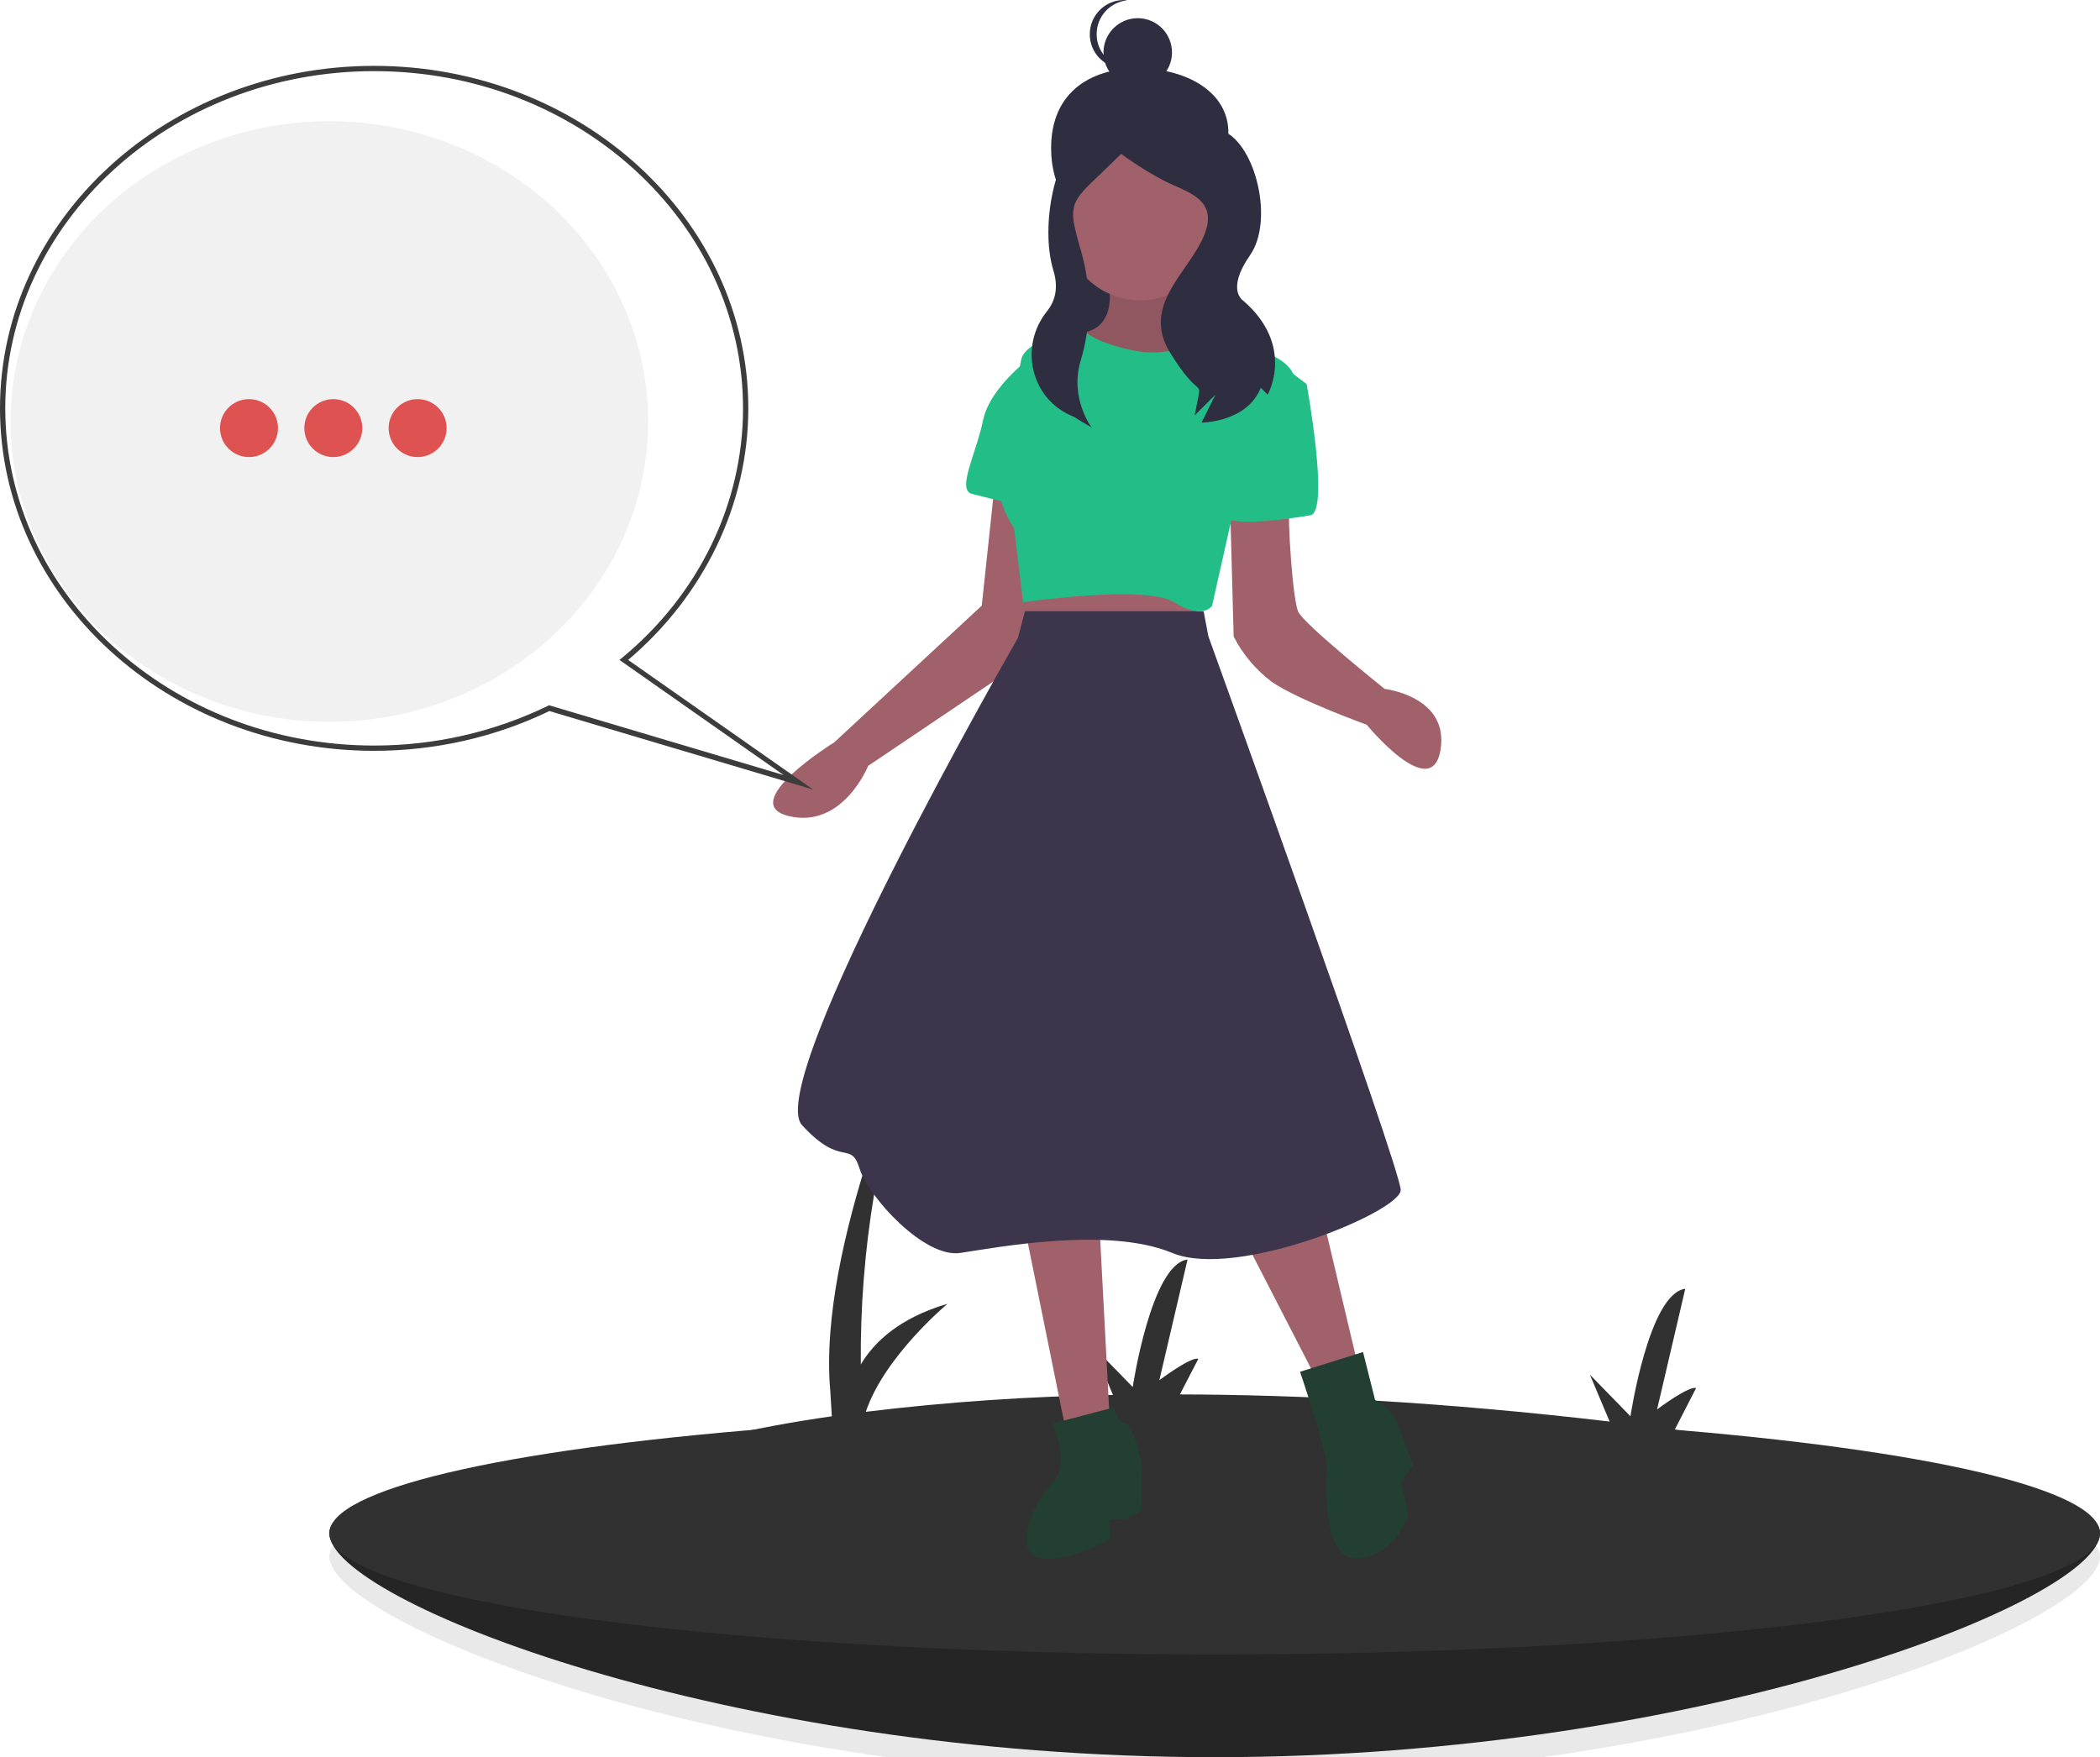 <?xml version="1.0" encoding="utf-8"?>
<!-- Generator: Adobe Illustrator 23.0.1, SVG Export Plug-In . SVG Version: 6.00 Build 0)  -->
<svg version="1.1" id="acaf7998-b12f-450b-972e-34e26f1defdd"
	 xmlns="http://www.w3.org/2000/svg" xmlns:xlink="http://www.w3.org/1999/xlink" x="0px" y="0px" viewBox="0 0 797 667"
	 style="enable-background:new 0 0 797 667;" xml:space="preserve">
<style type="text/css">
	.st0{fill:#F1F1F1;}
	.st1{fill:#262626;}
	.st2{opacity:0.1;fill:#262626;enable-background:new    ;}
	.st3{fill:#313131;}
	.st4{fill:#2F2E41;}
	.st5{fill:#A0616A;}
	.st6{opacity:0.1;enable-background:new    ;}
	.st7{fill:#3C354C;}
	.st8{fill:#233F34;}
	.st9{fill:#23BE87;}
	.st10{fill:#DF5252;}
	.st11{fill:#3C3C3C;}
</style>
<title>just_saying</title>
<ellipse class="st0" cx="125" cy="160" rx="121" ry="114"/>
<path class="st1" d="M797,582c0,25.4-150.4,85-336,85s-336-59.6-336-85s150.4-7,336-7S797,556.6,797,582z"/>
<path class="st2" d="M797,590.8c0,25.4-150.4,85-336,85s-336-59.6-336-85s150.4-7,336-7S797,565.3,797,590.8z"/>
<g>
	<path class="st3" d="M699.9,552.4c-22.3-3.8-43.7-7-64.3-9.7l8.1-15.8c-2.7-1-14.8,8.1-14.8,8.1l10.7-45.8
		c-13.8,1.7-20.8,48.4-20.8,48.4l-15.4-15.8l7.5,17.8c-63-7.4-117.3-10.2-163.1-10.3l7-13.5c-2.7-1-14.8,8.1-14.8,8.1l10.7-45.8
		c-13.8,1.7-20.8,48.4-20.8,48.4l-15.4-15.8l7.9,18.8c-31.3,0.5-62.6,2.6-93.8,6.4c7-21,31-41,31-41c-18.3,5.4-27.8,14.5-32.9,23
		c-0.4-43.4,6.8-86.5,21.3-127.4c0,0-37.8,82.2-32.9,137.3l0.6,9.8c-32,4.6-48.1,9.4-48.1,9.4L699.9,552.4z"/>
	<ellipse class="st3" cx="461" cy="582" rx="336" ry="46"/>
</g>
<path class="st4" d="M464.7,58.8C458.9,76,450,91.6,431.8,91.6S400,76.9,399,58.8c-1.3-23.1,14.3-32.9,32.9-32.9
	C453.7,26,471.6,38.4,464.7,58.8z"/>
<rect x="404.7" y="54.4" class="st4" width="53.7" height="78.3"/>
<polygon class="st5" points="389,221.1 391.8,241.6 455.2,237.5 451.8,219.1 "/>
<path class="st5" d="M419.1,100.3c0,0,8.2,22.5-7.5,25.9c-15.7,3.4,2.7,18.4,2.7,18.4l24.6-1.4l17.1-4.8l5.5-9.6
	c0,0-21.2-10.9-15-28L419.1,100.3z"/>
<path class="st6" d="M419.1,100.3c0,0,8.2,22.5-7.5,25.9c-15.7,3.4,2.7,18.4,2.7,18.4l24.6-1.4l17.1-4.8l5.5-9.6
	c0,0-21.2-10.9-15-28L419.1,100.3z"/>
<path class="st5" d="M466.8,189.7l1.4,51.9c3.4,6.7,8.3,12.5,14.3,17.1c9.6,6.8,36.2,16.4,36.2,16.4s24.6,30,28,9.6
	s-21.2-23.2-21.2-23.2s-30.7-24.6-32.8-29.3s-4.1-34.8-3.4-41.6S466.8,189.7,466.8,189.7z"/>
<polygon class="st5" points="387.7,460 404,540.5 421.1,537.8 417,460 "/>
<polygon class="st5" points="465.5,457.2 499.6,523.4 515.3,518 497.5,442.9 "/>
<path class="st5" d="M377.4,184.9l-4.8,45l-56,51.9c0,0-37.5,23.2-17.1,28s30-19.1,30-19.1l60.7-40.9c0,0,2.7-60.1,0-62.8
	S377.4,184.9,377.4,184.9z"/>
<path class="st7" d="M456.8,232l-67.8,0l-2.7,10.2c0,0-96.9,168.6-81.9,184.9c15,16.4,18.4,5.5,21.8,16.4s24.6,34.1,38.2,32.1
	s56-10.2,80.5,0s86.7-15.7,86.7-23.9s-73-210.2-73-210.2L456.8,232z"/>
<g>
	<path class="st8" d="M422.5,534.3l-23.2,6.1c0,0,7.5,15,0,22.5s-15.7,28-3.4,28.7s25.3-7.5,25.3-7.5v-7.5h6.1l6.1-3.4
		c0,0-0.7-12.3,0-14.3s-3.4-18.4-6.1-18.4S422.5,534.3,422.5,534.3z"/>
	<path class="st8" d="M517.3,513.2l-23.9,7.5c0,0,10.9,32.1,10.2,37.5s-1.4,34.1,11.6,33.4s18.4-14.3,19.1-15.7s-2.7-13-2.7-13
		l2.7-4.1l2-2.7c0,0-1.4-3.4-4.8-13s-9.6-11.6-9.6-11.6L517.3,513.2z"/>
</g>
<g>
	<path class="st9" d="M487,139l8.9,6.8c0,0,8.9,48.5,1.4,49.8s-32.1,4.8-32.1,0S487,139,487,139z"/>
	<path class="st9" d="M397,134.9h-4.8c0,0-16.4,11.6-19.1,24.6s-10.2,26.6-4.1,28s24.6,6.8,27.3,4.8S397,134.9,397,134.9z"/>
	<path class="st9" d="M462.7,126.9c0,0-16.4,9.6-32.8,6.1s-19.1-8.2-19.1-8.2s-21.2,3.4-23.2,11.6c-2,8.2,0,20.5,0,20.5
		s-18.4,19.8-2.7,43.7l3.4,28c0,0,46.4-6.8,57.3,0S460,230,460,230l7.5-33.4l23.9-52.5c0,0,0-6.8-13-10.9S462.7,126.9,462.7,126.9z"
		/>
	<circle class="st10" cx="94.5" cy="162.5" r="11"/>
	<circle class="st10" cx="126.5" cy="162.5" r="11"/>
	<circle class="st10" cx="158.5" cy="162.5" r="11"/>
</g>
<circle class="st4" cx="431.8" cy="19.9" r="13"/>
<path class="st4" d="M416.2,13c0-6.7,5-12.2,11.7-12.9c-0.4,0-0.9-0.1-1.3-0.1c-7.2,0-13,5.8-13,13s5.8,13,13,13c0,0,0,0,0,0
	c0.4,0,0.9,0,1.3-0.1C421.3,25.2,416.2,19.6,416.2,13z"/>
<circle class="st5" cx="432.7" cy="85.3" r="28.7"/>
<path class="st4" d="M422.3,49.7c0,0-0.3-1.5-10.9,2.5s-16.9,33.3-11.6,50.5c2.1,6.9,0.4,11.9-2.4,15.4c-10.6,13.1-6.4,32.8,9,39.6
	c0.4,0.2,0.9,0.4,1.3,0.6l6.6,4c0,0-8.4-11.1-4.2-25.3c3.7-12.1,4.1-24.9,1.3-37.3c-0.5-2.1-1-4.2-1.7-6.4
	c-5.3-18.5-2.7-16.4,15.8-34.9c0,0,10.6,7.9,19.9,11.9s17.2,7.9,10.6,21.2s-22.5,25.2-11.9,42.4s11.9,10.6,10.6,17.2l0,0l-1.3,6.6
	l7.9-7.9l-5.3,10.6c0,0,17.2,0,22.5-13.2l2.6,2.6c0,0,10.6-18.5-9.3-35.7c0,0-6.6-4,2.6-17.2s2.1-41.7-9.8-47S422.3,49.7,422.3,49.7
	z"/>
<path class="st11" d="M308.6,299.7l-100.1-29.8C187.8,279.9,165,285,142,285C63.7,285,0,226.7,0,155S63.7,25,142,25
	s142,58.3,142,130c0,36.2-16.6,70.9-45.6,95.5L308.6,299.7z M208.3,267.7l0.4,0.1l88.7,26.4l-62.3-43.7l1-0.8
	C265.3,225.6,282,191,282,155c0-70.6-62.8-128-140-128S2,84.4,2,155s62.8,128,140,128c22.9,0,45.4-5.1,66-15.1L208.3,267.7z"/>
</svg>
